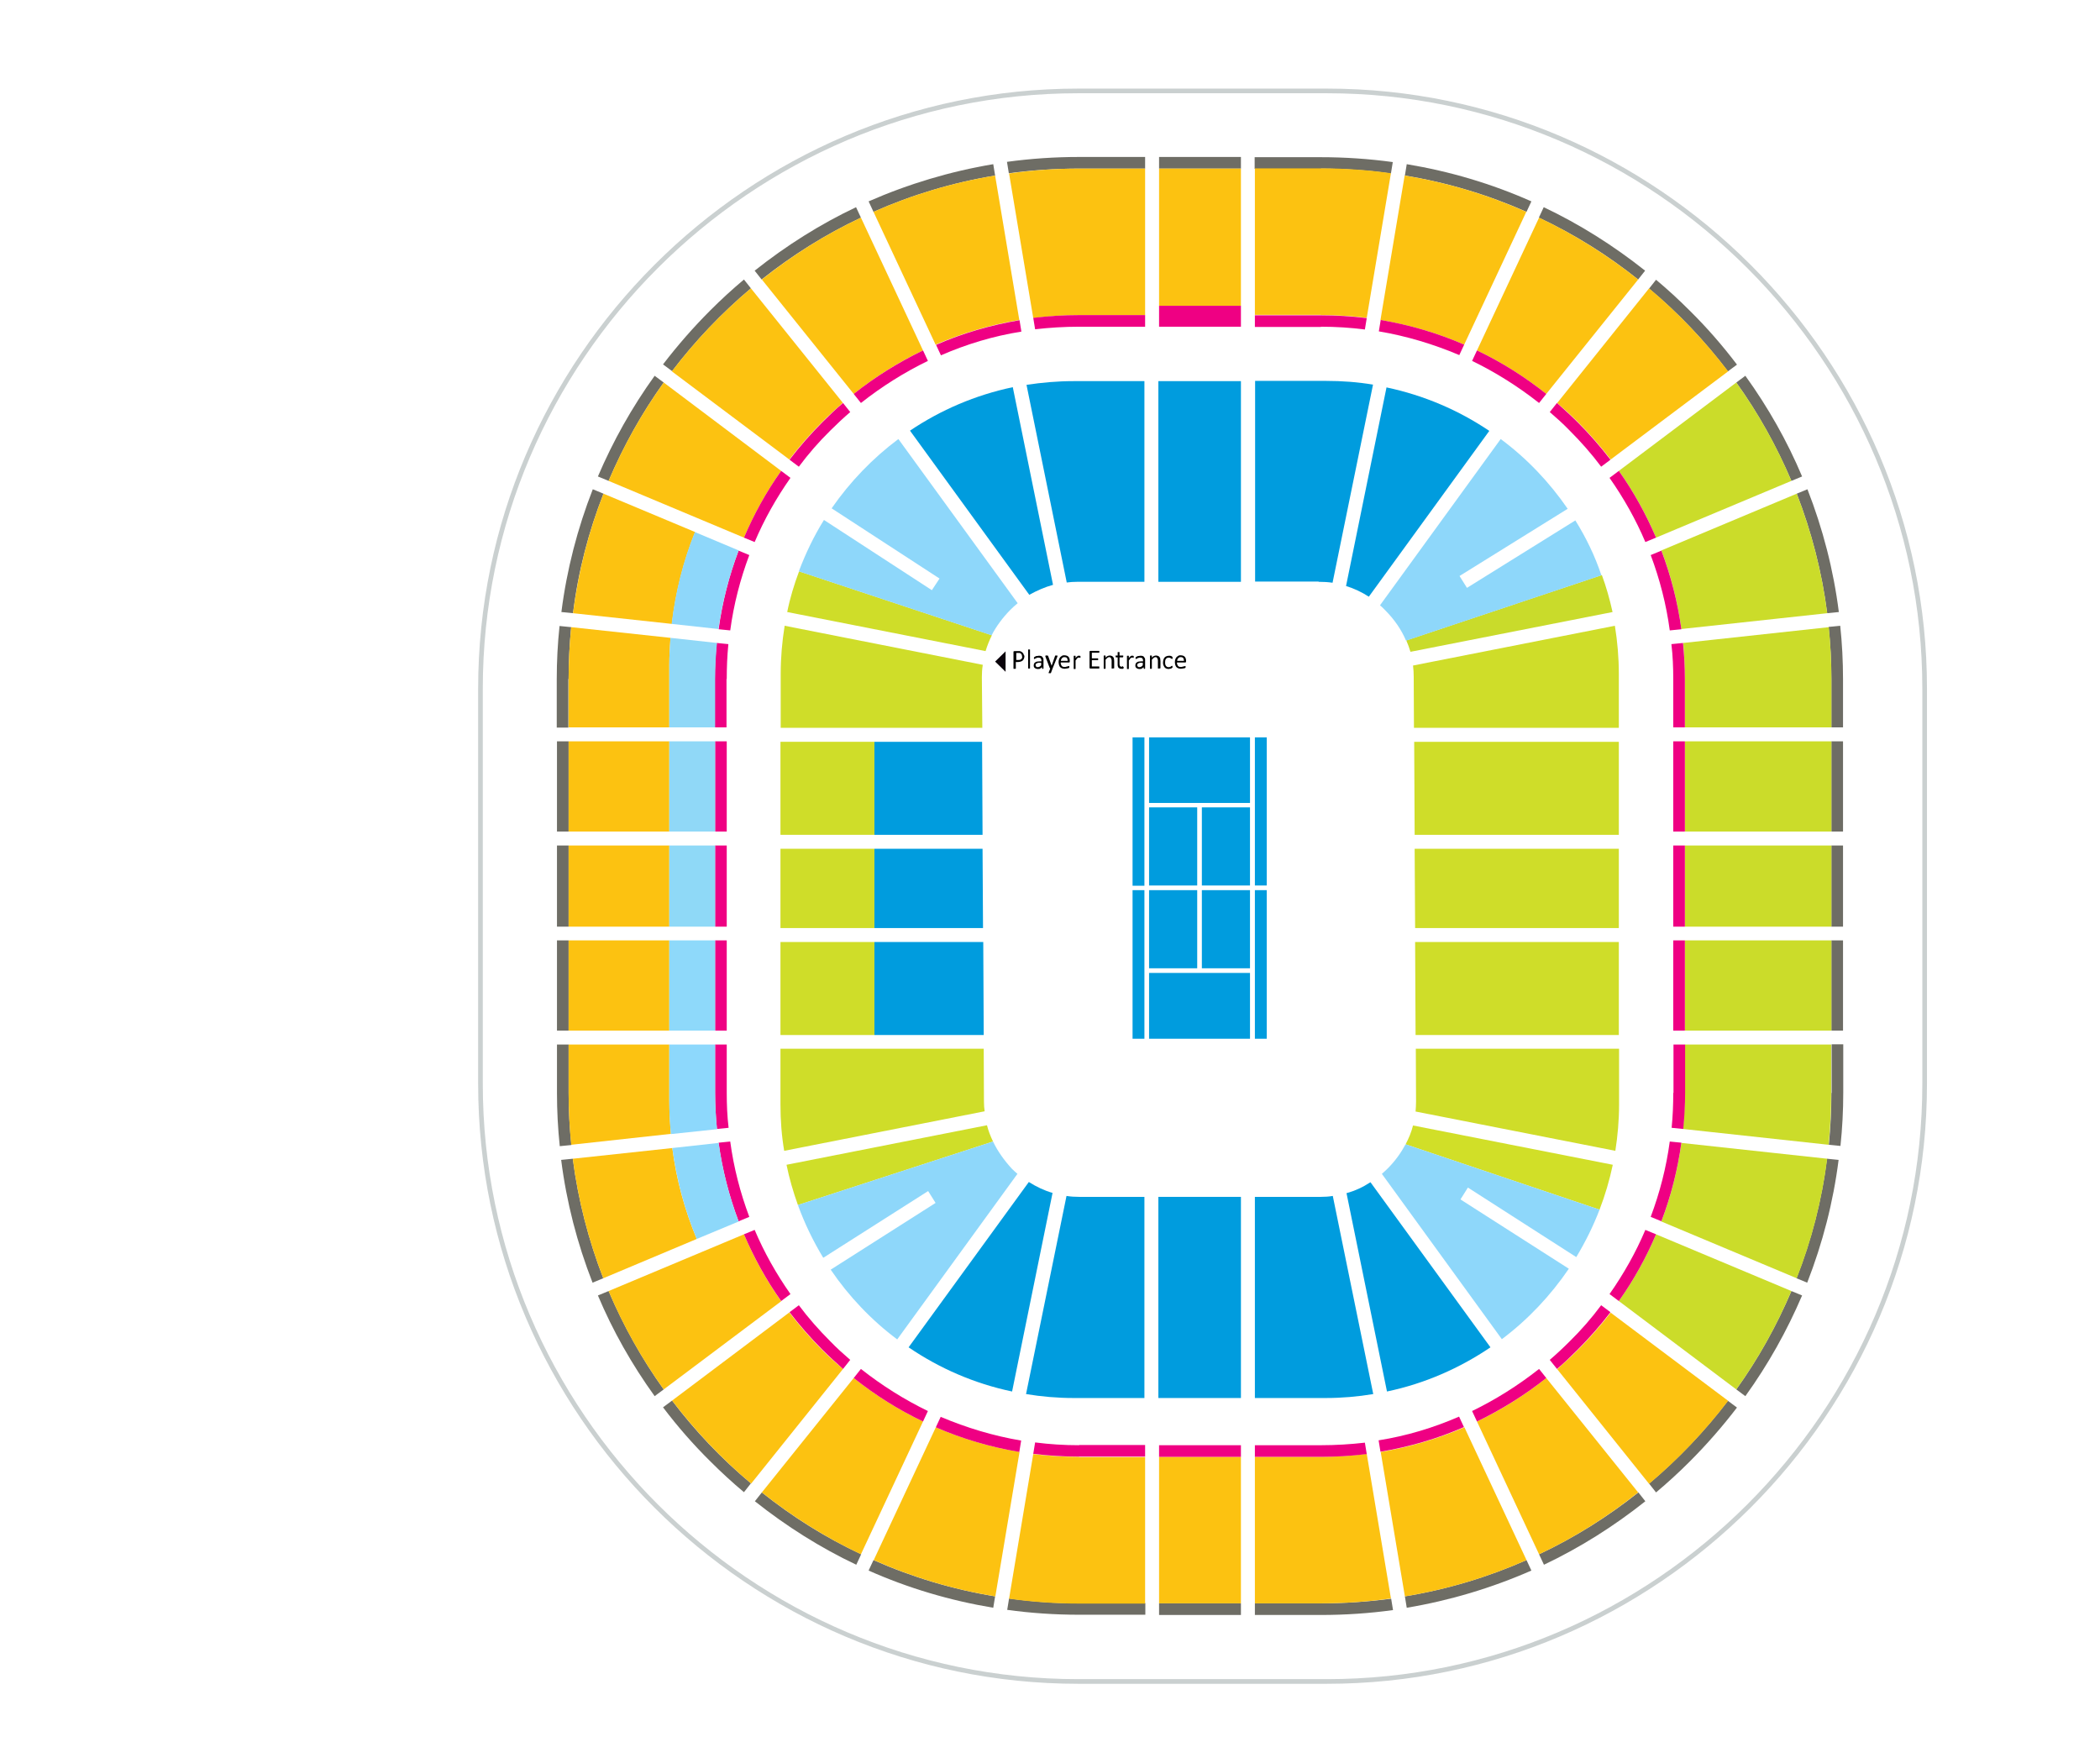 <?xml version="1.0" encoding="utf-8"?>
<!-- Generator: Adobe Illustrator 19.0.0, SVG Export Plug-In . SVG Version: 6.00 Build 0)  -->
<svg version="1.1" xmlns="http://www.w3.org/2000/svg" xmlns:xlink="http://www.w3.org/1999/xlink" x="0px" y="0px" width="903px"
	 height="758px" viewBox="0 0 903 758" style="enable-background:new 0 0 903 758;" xml:space="preserve">
<style type="text/css">
	.st0{display:none;}
	.st1{display:inline;fill:none;stroke:#6E6D65;stroke-width:5;stroke-miterlimit:10;}
	.st2{display:inline;fill:none;stroke:#EF0083;stroke-width:5;stroke-miterlimit:10;}
	.st3{display:inline;fill:none;stroke:#605D5A;stroke-width:5;stroke-miterlimit:10;}
	.st4{display:inline;fill:none;stroke:#CAD0D0;stroke-width:2;stroke-miterlimit:10;}
	.st5{display:inline;}
	.st6{fill:none;stroke:#605D5A;stroke-width:6;stroke-miterlimit:10;}
	.st7{fill:none;stroke:#EF0083;stroke-width:5;stroke-miterlimit:10;}
	.st8{fill:none;stroke:#6E6D65;stroke-width:6;stroke-miterlimit:10;}
	.st9{display:inline;fill:#009CDE;}
	.st10{display:inline;fill:#FFFFFF;}
	.st11{fill:#6E6D65;}
	.st12{fill:#FCC211;}
	.st13{fill:#CBDC2A;}
	.st14{fill:#EF0083;}
	.st15{fill:none;stroke:#CAD0D0;stroke-width:2;stroke-miterlimit:10;}
	.st16{fill:#009CDE;}
	.st17{fill:#CFDD29;}
	.st18{fill:#C9DB2B;}
	.st19{fill:#8ED7FA;}
	.st20{fill:#CFDE29;}
	.st21{fill:#D1DF28;}
	.st22{fill:#90D8F7;}
	.st23{fill:#8ED9FA;}
	.st24{fill:#8DD8FA;}
	.st25{fill:#8DD8FC;}
	.st26{fill:#8FD9F7;}
	.st27{fill:#0A030B;}
</style>
<g id="Layer_2" class="st0">
	<path class="st1" d="M568,692H464c-122.1,0-222-99.9-222-222V292c0-122.1,99.9-222,222-222h104c122.1,0,222,99.9,222,222v178
		C790,592.1,690.1,692,568,692z"/>
	<path class="st2" d="M464,624c-40.9,0-79.5-16.1-108.7-45.3S310,510.9,310,470V292c0-40.9,16.1-79.5,45.3-108.7S423.1,138,464,138
		h104c40.9,0,79.5,16.1,108.7,45.3S722,251.1,722,292v178c0,40.9-16.1,79.5-45.3,108.7C647.5,607.9,608.9,624,568,624H464z"/>
	<path class="st3" d="M464.1,514.7c-10.8,0-20.8-4.2-28.8-12.2c-8-8-12.2-17.9-12.2-28.8l-1-182.6c0-10.8,4.2-20.8,12.2-28.8
		c8-8,17.9-12.2,28.8-12.2H567c10.8,0,20.8,4.2,28.8,12.2c8,8,12.2,17.9,12.2,28.8l1,182.6c0,10.8-4.2,20.8-12.2,28.8
		c-8,8-17.9,12.2-28.8,12.2H464.1z"/>
	<path class="st4" d="M570.6,723.1h-107c-141.3,0-257-115.6-257-257v-170c0-141.4,115.7-257,257-257h107c141.3,0,257,115.6,257,257
		v170C827.6,607.4,711.9,723.1,570.6,723.1z"/>
	<g class="st5">
		<line class="st6" x1="536.6" y1="169.7" x2="536.6" y2="60"/>
		<line class="st6" x1="585.4" y1="169.1" x2="603.6" y2="60"/>
		<line class="st6" x1="623.1" y1="169.1" x2="667" y2="75.5"/>
		<line class="st6" x1="658.5" y1="182.3" x2="722" y2="103.1"/>
		<line class="st6" x1="681.6" y1="209.7" x2="762.8" y2="148.6"/>
		<line class="st6" x1="697" y1="240.8" x2="790" y2="201.8"/>
		<line class="st6" x1="703.1" y1="275.7" x2="807.9" y2="264.3"/>
		<line class="st6" x1="703.1" y1="315.8" x2="807.9" y2="315.8"/>
		<line class="st6" x1="703.1" y1="360.6" x2="807.9" y2="360.6"/>
	</g>
	<g class="st5">
		<line class="st6" x1="495.4" y1="169.7" x2="495.4" y2="60"/>
		<line class="st6" x1="446.6" y1="169.1" x2="428.4" y2="60"/>
		<line class="st6" x1="408.9" y1="169.1" x2="365" y2="75.5"/>
		<line class="st6" x1="373.5" y1="182.3" x2="310" y2="103.1"/>
		<line class="st6" x1="350.4" y1="209.7" x2="269.2" y2="148.6"/>
		<line class="st6" x1="335" y1="240.8" x2="242" y2="201.8"/>
		<line class="st6" x1="328.9" y1="275.7" x2="224.1" y2="264.3"/>
		<line class="st6" x1="328.9" y1="315.8" x2="224.1" y2="315.8"/>
		<line class="st6" x1="328.9" y1="360.6" x2="224.1" y2="360.6"/>
	</g>
	<g class="st5">
		<line class="st6" x1="495.4" y1="592.3" x2="495.4" y2="702"/>
		<line class="st6" x1="446.6" y1="592.9" x2="428.4" y2="702"/>
		<line class="st6" x1="408.9" y1="592.9" x2="365" y2="686.5"/>
		<line class="st6" x1="373.5" y1="579.7" x2="310" y2="658.9"/>
		<line class="st6" x1="350.4" y1="552.3" x2="269.2" y2="613.4"/>
		<line class="st6" x1="335" y1="521.2" x2="242" y2="560.2"/>
		<line class="st6" x1="328.9" y1="486.3" x2="224.1" y2="497.7"/>
		<line class="st6" x1="328.9" y1="446.2" x2="224.1" y2="446.2"/>
		<line class="st6" x1="328.9" y1="401.4" x2="224.1" y2="401.4"/>
	</g>
	<g class="st5">
		<line class="st6" x1="536.6" y1="592.3" x2="536.6" y2="702"/>
		<line class="st6" x1="585.4" y1="592.9" x2="603.6" y2="702"/>
		<line class="st6" x1="623.1" y1="592.9" x2="667" y2="686.5"/>
		<line class="st6" x1="658.5" y1="579.7" x2="722" y2="658.9"/>
		<line class="st6" x1="681.6" y1="552.3" x2="762.8" y2="613.4"/>
		<line class="st6" x1="697" y1="521.2" x2="790" y2="560.2"/>
		<line class="st6" x1="703.1" y1="486.3" x2="807.9" y2="497.7"/>
		<line class="st6" x1="703.1" y1="446.2" x2="807.9" y2="446.2"/>
		<line class="st6" x1="703.1" y1="401.4" x2="807.9" y2="401.4"/>
	</g>
	<g class="st5">
		<path class="st7" d="M570.1,601.2H461.6c-69.6,0-126-56.4-126-126V289.9c0-69.6,56.4-126,126-126h108.5c69.6,0,126,56.4,126,126
			v185.3C696.1,544.8,639.7,601.2,570.1,601.2z"/>
		<g>
			<line class="st8" x1="536.6" y1="152.7" x2="536.6" y2="265.5"/>
			<line class="st8" x1="595.8" y1="153.9" x2="573.2" y2="264.4"/>
			<line class="st8" x1="653.2" y1="172.8" x2="586.9" y2="264"/>
			<line class="st8" x1="709.5" y1="263.1" x2="598.8" y2="284.9"/>
			<line class="st8" x1="598.8" y1="316" x2="706.3" y2="316"/>
			<line class="st8" x1="598.8" y1="362" x2="706.3" y2="362"/>
		</g>
		<g>
			<line class="st8" x1="495.1" y1="152.7" x2="495.1" y2="265.5"/>
			<line class="st8" x1="435.9" y1="153.9" x2="458.5" y2="264.4"/>
			<line class="st8" x1="378.5" y1="172.8" x2="444.8" y2="264"/>
			<line class="st8" x1="322.2" y1="263.1" x2="432.9" y2="284.9"/>
			<line class="st8" x1="432.9" y1="316" x2="325.4" y2="316"/>
			<line class="st8" x1="432.9" y1="362" x2="325.4" y2="362"/>
		</g>
		<g>
			<line class="st8" x1="536.6" y1="611.3" x2="536.6" y2="498.6"/>
			<line class="st8" x1="595.8" y1="610.2" x2="573.2" y2="499.7"/>
			<line class="st8" x1="653.2" y1="591.2" x2="586.9" y2="500"/>
			<line class="st8" x1="709.5" y1="501" x2="598.8" y2="479.2"/>
			<line class="st8" x1="598.8" y1="448.1" x2="706.3" y2="448.1"/>
			<line class="st8" x1="598.8" y1="402.1" x2="706.3" y2="402.1"/>
		</g>
		<g>
			<line class="st8" x1="495.1" y1="611.3" x2="495.1" y2="498.6"/>
			<line class="st8" x1="435.9" y1="610.2" x2="458.5" y2="499.7"/>
			<line class="st8" x1="378.5" y1="591.2" x2="444.8" y2="500"/>
			<line class="st8" x1="322.2" y1="501" x2="432.9" y2="479.2"/>
			<line class="st8" x1="432.9" y1="448.1" x2="325.4" y2="448.1"/>
			<line class="st8" x1="432.9" y1="402.1" x2="325.4" y2="402.1"/>
		</g>
	</g>
	<path class="st4" d="M570.6,723.1h-107c-141.3,0-257-115.6-257-257v-170c0-141.4,115.7-257,257-257h107c141.3,0,257,115.6,257,257
		v170C827.6,607.4,711.9,723.1,570.6,723.1z"/>
	<rect x="487" y="317.1" class="st9" width="57.7" height="129.6"/>
	<rect x="537.6" y="312.2" class="st10" width="2" height="144.2"/>
	<rect x="514.8" y="346.2" class="st10" width="2" height="71.2"/>
	<rect x="480.2" y="380.8" class="st10" width="71.2" height="2"/>
	<rect x="492.1" y="345.2" class="st10" width="47.4" height="2"/>
	<rect x="492.1" y="416.4" class="st10" width="47.4" height="2"/>
	<rect x="492.1" y="312.2" class="st10" width="2" height="144.2"/>
</g>
<g id="Layer_3">
	<path class="st11" d="M285.4,164.5l-3.9-2.9c-9.8,13.6-17.9,28.1-24.4,43.3l4.6,1.9C268.1,191.8,276,177.6,285.4,164.5z"/>
	<path class="st11" d="M259.5,212.3l-4.6-1.9c-6.6,16.9-11.2,34.6-13.5,52.8l5,0.5C248.6,245.8,253.1,228.6,259.5,212.3z"/>
	<path class="st11" d="M427.9,75.5l-0.8-4.9c-18.5,3.1-36.5,8.5-53.6,16l2.1,4.5C392.1,83.8,409.6,78.5,427.9,75.5z"/>
	<path class="st11" d="M370.2,93.6l-2.1-4.5c-15.4,7.3-30,16.5-43.6,27.3l3,3.8C340.6,109.8,354.9,100.8,370.2,93.6z"/>
	<path class="st11" d="M244.5,292c0-7.5,0.4-15,1.1-22.3l-5-0.5c-0.8,7.6-1.2,15.2-1.2,22.9v20.8h5V292z"/>
	<path class="st11" d="M322.9,124l-3-3.8c-5,4.2-9.8,8.6-14.4,13.2c-7.4,7.4-14.2,15.2-20.4,23.3l3.9,2.9
		C298.9,146.6,310.3,134.6,322.9,124z"/>
	<rect x="239.5" y="318.8" class="st11" width="5" height="38.8"/>
	<path class="st11" d="M244.5,470v-20.8h-5V470c0,7.7,0.4,15.3,1.2,22.9l5-0.5C244.9,485,244.5,477.5,244.5,470z"/>
	<path class="st11" d="M246.3,498.3l-5,0.5c2.3,18.2,6.9,35.9,13.5,52.8l4.6-1.9C253.1,533.4,248.6,516.2,246.3,498.3z"/>
	<rect x="239.5" y="363.6" class="st11" width="5" height="34.9"/>
	<rect x="239.5" y="404.4" class="st11" width="5" height="38.8"/>
	<path class="st11" d="M568,72.5c10.2,0,20.3,0.7,30.1,2.1l0.8-4.9c-10.2-1.4-20.5-2.1-31-2.1h-28.4v5H568z"/>
	<rect x="787.5" y="318.8" class="st11" width="5" height="38.8"/>
	<path class="st11" d="M770.3,206.8l4.6-1.9c-6.4-15.2-14.6-29.7-24.4-43.3l-3.9,2.9C756,177.6,763.9,191.8,770.3,206.8z"/>
	<rect x="787.5" y="363.6" class="st11" width="5" height="34.9"/>
	<path class="st11" d="M785.7,263.7l5-0.5c-2.3-18.2-6.9-35.9-13.5-52.8l-4.6,1.9C778.9,228.6,783.4,245.8,785.7,263.7z"/>
	<path class="st11" d="M787.5,470c0,7.5-0.4,15-1.1,22.3l5,0.5c0.8-7.6,1.2-15.2,1.2-22.9v-20.8h-5V470z"/>
	<rect x="787.5" y="404.4" class="st11" width="5" height="38.8"/>
	<rect x="498.4" y="67.5" class="st11" width="35.2" height="5"/>
	<path class="st11" d="M261.7,555.2l-4.6,1.9c6.4,15.2,14.6,29.7,24.4,43.3l3.9-2.9C276,584.4,268.1,570.2,261.7,555.2z"/>
	<path class="st11" d="M743,159.7l3.9-2.9c-6.2-8.2-13-16-20.4-23.3c-4.7-4.7-9.5-9.1-14.4-13.2l-3,3.8
		C721.7,134.6,733.1,146.6,743,159.7z"/>
	<path class="st11" d="M464,72.5h28.4v-5H464c-10.4,0-20.8,0.7-31,2.1l0.8,4.9C443.7,73.2,453.8,72.5,464,72.5z"/>
	<path class="st11" d="M704.4,120.2l3-3.8c-13.6-10.8-28.2-20-43.6-27.3l-2.1,4.5C677.1,100.8,691.4,109.8,704.4,120.2z"/>
	<path class="st11" d="M656.4,91.1l2.1-4.5c-17.1-7.6-35-12.9-53.6-16l-0.8,4.9C622.4,78.5,639.9,83.8,656.4,91.1z"/>
	<path class="st11" d="M787.5,292v20.8h5V292c0-7.7-0.4-15.3-1.2-22.9l-5,0.5C787.1,277,787.5,284.5,787.5,292z"/>
	<path class="st11" d="M327.6,641.8l-3,3.8c13.6,10.8,28.2,20,43.6,27.3l2.1-4.5C354.9,661.2,340.6,652.2,327.6,641.8z"/>
	<path class="st11" d="M568,689.5h-28.4v5H568c10.4,0,20.8-0.7,31-2.1l-0.8-4.9C588.3,688.8,578.2,689.5,568,689.5z"/>
	<path class="st11" d="M772.5,549.7l4.6,1.9c6.6-16.9,11.2-34.6,13.5-52.8l-5-0.5C783.4,516.2,778.9,533.4,772.5,549.7z"/>
	<rect x="498.4" y="689.5" class="st11" width="35.2" height="5"/>
	<path class="st11" d="M464,689.5c-10.2,0-20.3-0.7-30.1-2.1l-0.8,4.9c10.2,1.4,20.5,2.1,31,2.1h28.4v-5H464z"/>
	<path class="st11" d="M661.8,668.4l2.1,4.5c15.4-7.3,30-16.5,43.6-27.3l-3-3.8C691.4,652.2,677.1,661.2,661.8,668.4z"/>
	<path class="st11" d="M746.6,597.5l3.9,2.9c9.8-13.6,17.9-28.1,24.4-43.3l-4.6-1.9C763.9,570.2,756,584.4,746.6,597.5z"/>
	<path class="st11" d="M375.6,670.9l-2.1,4.5c17.1,7.6,35,12.9,53.6,16l0.8-4.9C409.6,683.5,392.1,678.2,375.6,670.9z"/>
	<path class="st11" d="M289,602.3l-3.9,2.9c6.2,8.2,13,16,20.4,23.3c4.7,4.7,9.5,9.1,14.4,13.2l3-3.8
		C310.3,627.4,298.9,615.4,289,602.3z"/>
	<path class="st11" d="M604.1,686.5l0.8,4.9c18.5-3.1,36.5-8.5,53.6-16l-2.1-4.5C639.9,678.2,622.4,683.5,604.1,686.5z"/>
	<path class="st11" d="M709.1,638l3,3.8c5-4.2,9.8-8.6,14.4-13.2c7.4-7.4,14.2-15.2,20.4-23.3l-3.9-2.9
		C733.1,615.4,721.7,627.4,709.1,638z"/>
	<rect x="498.4" y="72.5" class="st12" width="35.2" height="59"/>
	<path class="st12" d="M464,626.5c-6.6,0-13.2-0.4-19.7-1.2l-10.4,62.2c9.9,1.4,19.9,2.1,30.1,2.1h28.4v-63H464z"/>
	<path class="st12" d="M464,135.5h28.4v-63H464c-10.2,0-20.3,0.7-30.1,2.1l10.4,62.2C450.8,135.9,457.4,135.5,464,135.5z"/>
	<rect x="498.4" y="626.5" class="st12" width="35.2" height="63"/>
	<path class="st12" d="M438.3,137.6l-10.4-62.1c-18.3,3-35.8,8.3-52.3,15.6l26.7,57.1C413.9,143.2,425.9,139.7,438.3,137.6z"/>
	<path class="st13" d="M714.4,525.3l58.2,24.4c6.4-16.3,10.8-33.5,13.1-51.4l-62.7-6.8C721.4,503.1,718.5,514.4,714.4,525.3z"/>
	<path class="st13" d="M696.1,559.5l50.5,38c9.4-13.1,17.3-27.2,23.7-42.3l-58.2-24.4C707.8,540.9,702.5,550.5,696.1,559.5z"/>
	<path class="st12" d="M568,626.5h-28.4v63H568c10.2,0,20.3-0.7,30.1-2.1l-10.4-62.2C581.2,626.1,574.6,626.5,568,626.5z"/>
	<path class="st12" d="M335.9,202.5l-50.5-38c-9.4,13.1-17.3,27.2-23.7,42.3l58.2,24.4C324.2,221.1,329.5,211.5,335.9,202.5z"/>
	<path class="st13" d="M787.5,449.2h-63V470c0,5.2-0.3,10.4-0.8,15.5l62.6,6.8c0.7-7.3,1.1-14.8,1.1-22.3V449.2z"/>
	<path class="st12" d="M396.9,150.7l-26.7-57.1c-15.3,7.2-29.5,16.2-42.6,26.6l39.5,49.2C376.4,162,386.4,155.7,396.9,150.7z"/>
	<path class="st12" d="M353.5,181.5c2.9-2.9,5.9-5.6,8.9-8.3L322.9,124c-12.6,10.6-24,22.6-34,35.7l50.5,37.9
		C343.7,192,348.4,186.6,353.5,181.5z"/>
	<path class="st12" d="M593.7,624.4l10.4,62.1c18.3-3,35.8-8.3,52.3-15.6l-26.7-57.1C618.1,618.8,606.1,622.3,593.7,624.4z"/>
	<path class="st12" d="M635.1,611.3l26.7,57.1c15.3-7.2,29.5-16.2,42.6-26.6l-39.5-49.2C655.6,600,645.6,606.3,635.1,611.3z"/>
	<rect x="724.5" y="404.4" class="st13" width="63" height="38.8"/>
	<rect x="724.5" y="318.8" class="st13" width="63" height="38.8"/>
	<path class="st13" d="M724.5,292v20.8h63V292c0-7.5-0.4-15-1.1-22.3l-62.6,6.8C724.2,281.6,724.5,286.8,724.5,292z"/>
	<path class="st12" d="M353.5,580.5c-5.1-5.1-9.8-10.5-14.1-16.1L289,602.3c10,13.1,21.4,25.1,34,35.7l39.5-49.3
		C359.4,586.1,356.4,583.4,353.5,580.5z"/>
	<path class="st12" d="M678.5,580.5c-2.9,2.9-5.9,5.6-8.9,8.3l39.5,49.3c12.6-10.6,24-22.6,34-35.7l-50.5-37.9
		C688.3,570,683.6,575.4,678.5,580.5z"/>
	<path class="st13" d="M723,270.5l62.7-6.8c-2.3-17.9-6.8-35.1-13.1-51.4l-58.2,24.4C718.5,247.6,721.4,258.9,723,270.5z"/>
	<rect x="724.5" y="363.6" class="st13" width="63" height="34.9"/>
	<path class="st12" d="M319.9,530.8l-58.2,24.4c6.3,15,14.3,29.2,23.7,42.3l50.5-37.9C329.5,550.5,324.2,540.9,319.9,530.8z"/>
	<path class="st13" d="M712.1,231.2l58.2-24.4c-6.3-15-14.3-29.2-23.7-42.3l-50.5,38C702.5,211.5,707.8,221.1,712.1,231.2z"/>
	<path class="st12" d="M664.9,169.4l39.5-49.2c-13.1-10.4-27.4-19.4-42.6-26.6l-26.7,57.1C645.6,155.7,655.6,162,664.9,169.4z"/>
	<path class="st12" d="M402.4,613.8l-26.7,57.1c16.5,7.3,34,12.6,52.3,15.6l10.4-62.1C425.9,622.3,413.9,618.8,402.4,613.8z"/>
	<path class="st12" d="M629.6,148.2l26.7-57.1c-16.5-7.3-34-12.6-52.3-15.6l-10.4,62.1C606.1,139.7,618.1,143.2,629.6,148.2z"/>
	<path class="st12" d="M678.5,181.5c5.1,5.1,9.8,10.5,14.1,16.1l50.5-37.9c-10-13.1-21.4-25.1-34-35.7l-39.5,49.3
		C672.6,175.9,675.6,178.6,678.5,181.5z"/>
	<path class="st12" d="M367.1,592.6l-39.5,49.2c13.1,10.4,27.4,19.4,42.6,26.6l26.7-57.1C386.4,606.3,376.4,600,367.1,592.6z"/>
	<path class="st12" d="M568,135.5c6.6,0,13.2,0.4,19.7,1.2l10.4-62.2c-9.9-1.4-19.9-2.1-30.1-2.1h-28.4v63H568z"/>
	<path class="st14" d="M464,140.5h28.4v-5H464c-6.6,0-13.2,0.4-19.7,1.2l0.8,4.9C451.3,140.9,457.6,140.5,464,140.5z"/>
	<path class="st14" d="M439.2,142.6l-0.8-4.9c-12.4,2.1-24.5,5.6-35.9,10.6l2.1,4.5C415.6,148,427.2,144.5,439.2,142.6z"/>
	<path class="st14" d="M399,155.2l-2.1-4.5c-10.5,5.1-20.5,11.3-29.8,18.7l3.1,3.9C379.2,166.2,388.9,160.1,399,155.2z"/>
	<rect x="498.4" y="131.5" class="st14" width="35.2" height="9"/>
	<path class="st14" d="M592.8,619.4l0.8,4.9c12.4-2.1,24.5-5.6,35.9-10.6l-2.1-4.5C616.4,614,604.8,617.5,592.8,619.4z"/>
	<path class="st14" d="M357.1,576.9c-4.9-4.9-9.5-10.1-13.6-15.6l-4,3c4.3,5.6,9,11,14.1,16.1c2.9,2.9,5.9,5.6,8.9,8.3l3.1-3.9
		C362.7,582.3,359.8,579.7,357.1,576.9z"/>
	<path class="st14" d="M692.1,556.5l4,3c6.4-9,11.7-18.6,16-28.7l-4.6-1.9C703.4,538.6,698.2,547.8,692.1,556.5z"/>
	<path class="st14" d="M370.2,588.7l-3.1,3.9c9.3,7.4,19.3,13.7,29.8,18.7l2.1-4.5C388.9,601.9,379.2,595.8,370.2,588.7z"/>
	<path class="st14" d="M709.8,523.3l4.6,1.9c4.1-10.8,7-22.2,8.6-33.8l-5-0.5C716.5,502.1,713.7,512.9,709.8,523.3z"/>
	<path class="st14" d="M674.9,576.9c-2.8,2.8-5.6,5.4-8.5,7.9l3.1,3.9c3.1-2.6,6-5.4,8.9-8.3c5.1-5.1,9.8-10.5,14.1-16.1l-4-3
		C684.4,566.8,679.9,572,674.9,576.9z"/>
	<path class="st14" d="M357.1,185.1c2.8-2.8,5.6-5.4,8.5-7.9l-3.1-3.9c-3.1,2.6-6,5.4-8.9,8.3c-5.1,5.1-9.8,10.5-14.1,16.1l4,3
		C347.6,195.2,352.1,190,357.1,185.1z"/>
	<path class="st14" d="M314,490.9l-5,0.5c1.6,11.6,4.5,22.9,8.6,33.8l4.6-1.9C318.3,512.9,315.5,502.1,314,490.9z"/>
	<path class="st14" d="M568,621.5h-28.4v5H568c6.6,0,13.2-0.4,19.7-1.2l-0.8-4.9C580.7,621.1,574.4,621.5,568,621.5z"/>
	<path class="st14" d="M719.5,470c0,5-0.2,10-0.7,15l5,0.5c0.5-5.1,0.8-10.3,0.8-15.5v-20.8h-5V470z"/>
	<path class="st14" d="M324.5,528.9l-4.6,1.9c4.3,10,9.6,19.7,16,28.7l4-3C333.8,547.8,328.6,538.6,324.5,528.9z"/>
	<path class="st14" d="M404.5,609.3l-2.1,4.5c11.5,5,23.5,8.5,35.9,10.6l0.8-4.9C427.2,617.5,415.6,614,404.5,609.3z"/>
	<path class="st14" d="M464,621.5c-6.4,0-12.7-0.4-18.9-1.2l-0.8,4.9c6.5,0.8,13.1,1.2,19.7,1.2h28.4v-5H464z"/>
	<path class="st14" d="M312.5,470v-20.8h-5V470c0,5.2,0.3,10.4,0.8,15.5l5-0.5C312.7,480,312.5,475,312.5,470z"/>
	<path class="st14" d="M322.2,238.7l-4.6-1.9c-4.1,10.8-7,22.2-8.6,33.8l5,0.5C315.5,259.9,318.3,249.1,322.2,238.7z"/>
	<path class="st14" d="M339.9,205.5l-4-3c-6.4,9-11.7,18.6-16,28.7l4.6,1.9C328.6,223.4,333.8,214.2,339.9,205.5z"/>
	<rect x="498.4" y="621.5" class="st14" width="35.2" height="5"/>
	<path class="st14" d="M633,606.8l2.1,4.5c10.5-5.1,20.5-11.3,29.8-18.7l-3.1-3.9C652.8,595.8,643.1,601.9,633,606.8z"/>
	<rect x="307.5" y="363.6" class="st14" width="5" height="34.9"/>
	<rect x="307.5" y="318.8" class="st14" width="5" height="38.8"/>
	<path class="st14" d="M568,140.5c6.4,0,12.7,0.4,18.9,1.2l0.8-4.9c-6.5-0.8-13.1-1.2-19.7-1.2h-28.4v5H568z"/>
	<path class="st14" d="M312.5,292c0-5,0.2-10,0.7-15l-5-0.5c-0.5,5.1-0.8,10.3-0.8,15.5v20.8h5V292z"/>
	<rect x="307.5" y="404.4" class="st14" width="5" height="38.8"/>
	<path class="st14" d="M718,271.1l5-0.5c-1.6-11.6-4.5-22.9-8.6-33.8l-4.6,1.9C713.7,249.1,716.5,259.9,718,271.1z"/>
	<path class="st14" d="M707.5,233.1l4.6-1.9c-4.3-10-9.6-19.7-16-28.7l-4,3C698.2,214.2,703.4,223.4,707.5,233.1z"/>
	<path class="st14" d="M674.9,185.1c4.9,4.9,9.5,10.1,13.6,15.6l4-3c-4.3-5.6-9-11-14.1-16.1c-2.9-2.9-5.9-5.6-8.9-8.3l-3.1,3.9
		C669.3,179.7,672.2,182.3,674.9,185.1z"/>
	<path class="st14" d="M719.5,292v20.8h5V292c0-5.2-0.3-10.4-0.8-15.5l-5,0.5C719.3,282,719.5,287,719.5,292z"/>
	<rect x="719.5" y="404.4" class="st14" width="5" height="38.8"/>
	<rect x="719.5" y="318.8" class="st14" width="5" height="38.8"/>
	<rect x="719.5" y="363.6" class="st14" width="5" height="34.9"/>
	<path class="st14" d="M627.5,152.7l2.1-4.5c-11.5-5-23.5-8.5-35.9-10.6l-0.8,4.9C604.8,144.5,616.4,148,627.5,152.7z"/>
	<path class="st14" d="M661.8,173.3l3.1-3.9c-9.3-7.4-19.3-13.7-29.8-18.7l-2.1,4.5C643.1,160.1,652.8,166.2,661.8,173.3z"/>
	<path class="st15" d="M570.6,39.1h-107c-141.3,0-257,115.7-257,257v170c0,141.4,115.7,257,257,257h107c141.3,0,257-115.6,257-257
		v-170C827.6,154.8,711.9,39.1,570.6,39.1z"/>
	<rect x="494.1" y="317.1" class="st16" width="43.4" height="28.2"/>
	<rect x="487" y="317.1" class="st16" width="5.1" height="63.8"/>
	<rect x="494.1" y="382.8" class="st16" width="20.7" height="33.6"/>
	<rect x="487" y="382.8" class="st16" width="5.1" height="63.9"/>
	<polygon class="st16" points="539.6,347.2 539.6,380.8 544.7,380.8 544.7,317.1 539.6,317.1 539.6,345.2 	"/>
	<rect x="516.8" y="382.8" class="st16" width="20.7" height="33.6"/>
	<rect x="516.8" y="347.2" class="st16" width="20.7" height="33.6"/>
	<rect x="494.1" y="347.2" class="st16" width="20.7" height="33.6"/>
	<polygon class="st16" points="539.6,416.4 539.6,418.4 539.6,446.7 544.7,446.7 544.7,382.8 539.6,382.8 	"/>
	<rect x="494.1" y="418.4" class="st16" width="43.4" height="28.3"/>
	<polygon class="st17" points="608.5,399.1 696.1,399.1 696.1,365 608.3,365 	"/>
	<path class="st16" d="M588.6,256.6l51.8-71.3c-13.2-8.9-28.1-15.3-44.2-18.7L578.8,252C582.3,253.1,585.5,254.6,588.6,256.6z"/>
	<path class="st17" d="M423.1,473.7l-0.1-22.7h-87.4v24.1c0,6.7,0.5,13.3,1.6,19.8l86.2-17C423.2,476.6,423.1,475.2,423.1,473.7z"/>
	<polygon class="st17" points="608.3,359 696.1,359 696.1,319 608.1,319 	"/>
	<polygon class="st17" points="608.7,445.1 696.1,445.1 696.1,405.1 608.5,405.1 	"/>
	<path class="st17" d="M607.9,291.2L608,313h88.1v-23.1c0-7.1-0.6-14-1.7-20.8l-86.8,17.1C607.8,287.8,607.9,289.5,607.9,291.2z"/>
	<path class="st16" d="M463.1,250.2h29v-86.3h-30.5c-6.9,0-13.6,0.6-20.2,1.6l17.3,85C460.2,250.3,461.6,250.2,463.1,250.2z"/>
	<rect x="498.1" y="163.9" class="st16" width="35.5" height="86.3"/>
	<path class="st16" d="M567,250.2c2,0,4,0.1,6,0.4l17.4-85.2c-6.6-1.1-13.3-1.6-20.2-1.6h-30.5v86.3H567z"/>
	<path class="st17" d="M422.2,291.2c0-1.8,0.1-3.5,0.4-5.3l-85.2-16.8c-1.1,6.8-1.7,13.7-1.7,20.8V313h86.7L422.2,291.2z"/>
	<path class="st16" d="M452.8,251.5l-17.3-85c-16.1,3.4-31,9.8-44.2,18.7l51.3,70.6C445.8,254,449.2,252.5,452.8,251.5z"/>
	<path class="st17" d="M608.9,473.7c0,1.5-0.1,2.9-0.2,4.3l85.9,16.9c1-6.4,1.6-13.1,1.6-19.8v-24.1h-87.4L608.9,473.7z"/>
	<rect x="498.1" y="514.7" class="st16" width="35.5" height="86.5"/>
	<path class="st16" d="M464.1,514.7c-1.9,0-3.7-0.1-5.5-0.4l-17.4,85.2c6.6,1.1,13.5,1.7,20.4,1.7h30.5v-86.5H464.1z"/>
	<path class="st16" d="M567.9,514.7h-28.3v86.5h30.5c7,0,13.8-0.6,20.4-1.7l-17.4-85.2C571.4,514.6,569.7,514.7,567.9,514.7z"/>
	<path class="st16" d="M579,513.1l17.4,85.3c16.2-3.4,31.2-10,44.5-19l-51.6-71C586.1,510.5,582.7,512.1,579,513.1z"/>
	<path class="st16" d="M442.4,508.3l-51.7,71.1c13.2,9,28.3,15.6,44.5,19l17.4-85.4C449.1,512,445.7,510.4,442.4,508.3z"/>
	<path class="st18" d="M604.7,275.4c0.7,1.6,1.3,3.2,1.8,4.9l86.9-17.1c-1.2-5.4-2.7-10.8-4.6-15.9L604.7,275.4z"/>
	<path class="st19" d="M677.4,223.8l-46.6,29l-3.2-5.1l46.5-28.9c-7.9-11.5-17.6-21.7-28.8-30l-51.9,71.5c0.8,0.7,1.6,1.4,2.3,2.2
		c3.9,3.9,6.9,8.3,8.9,13l84-28.1C685.8,239,682,231.2,677.4,223.8z"/>
	<path class="st17" d="M343.6,245.7c-2.1,5.6-3.9,11.5-5.1,17.5l85.3,16.8c0.7-2.3,1.6-4.6,2.7-6.8L343.6,245.7z"/>
	<path class="st19" d="M434.3,262.4c1.1-1.1,2.2-2.1,3.3-3l-51.3-70.6c-11.1,8.3-20.8,18.4-28.7,29.8l46.4,30.2l-3.3,5l-46.4-30.2
		c-4.3,6.9-7.9,14.4-10.8,22.1l82.9,27.5C428.4,269.3,431.1,265.7,434.3,262.4z"/>
	<path class="st20" d="M424.4,483.9l-86.2,17c1.2,5.9,2.9,11.7,4.9,17.3l83.9-27.3C425.9,488.6,425,486.3,424.4,483.9z"/>
	<path class="st19" d="M427,490.9l-83.9,27.3c2.9,8,6.6,15.6,10.9,22.7l45.1-28.7l3.2,5.1l-45.1,28.7c7.8,11.5,17.5,21.7,28.6,30
		l51.7-71.2c-0.8-0.7-1.6-1.4-2.4-2.2C431.8,499,429,495.1,427,490.9z"/>
	<path class="st21" d="M693.5,500.9L607.6,484c-0.7,2.8-1.8,5.5-3.2,8.1l83.4,28.1C690.2,514,692.1,507.5,693.5,500.9z"/>
	<path class="st19" d="M677.8,540.6c3.9-6.5,7.3-13.3,10-20.4l-83.4-28.1c-2,3.7-4.5,7.2-7.7,10.4c-0.8,0.8-1.7,1.6-2.5,2.3
		l51.6,71.1c11.2-8.4,20.9-18.7,28.8-30.3L628,515.8l3.2-5.1L677.8,540.6z"/>
	<g>
		<rect x="335.6" y="365" class="st17" width="40.4" height="34.1"/>
		<polygon class="st16" points="422.5,365 376,365 376,399.1 422.7,399.1 		"/>
		<rect x="335.6" y="319" class="st17" width="40.4" height="40"/>
		<polygon class="st16" points="422.3,319 376,319 376,359 422.5,359 		"/>
		<rect x="335.6" y="405.1" class="st17" width="40.4" height="40"/>
		<polygon class="st16" points="422.8,405.1 376,405.1 376,445.1 423,445.1 		"/>
	</g>
	<g>
		<path class="st12" d="M259.5,212.3c-6.4,16.3-10.8,33.5-13.1,51.4l42.5,4.6c1.6-13.6,4.9-26.8,10-39.5L259.5,212.3z"/>
		<path class="st12" d="M288.3,274.3l-42.7-4.6c-0.7,7.3-1.1,14.8-1.1,22.3v20.8h43.3v-26.7C287.8,282.2,288,278.2,288.3,274.3z"/>
		<rect x="244.5" y="404.4" class="st12" width="43.3" height="38.8"/>
		<path class="st12" d="M246.3,498.3c2.3,17.9,6.8,35.1,13.1,51.4l40.2-16.9c-5.2-12.5-8.8-25.6-10.5-39.1L246.3,498.3z"/>
		<path class="st12" d="M287.8,449.2h-43.3V470c0,7.5,0.4,15,1.1,22.3l42.9-4.7c-0.4-4.7-0.7-9.4-0.7-14.1V449.2z"/>
		<rect x="244.5" y="363.6" class="st12" width="43.3" height="34.9"/>
		<path class="st19" d="M317.6,236.7l-18.8-7.9c-5.1,12.6-8.4,25.9-10,39.5l20.1,2.2C310.6,258.9,313.5,247.6,317.6,236.7z"/>
		<path class="st22" d="M307.5,292c0-5.2,0.3-10.4,0.8-15.5l-20-2.2c-0.3,3.9-0.5,7.9-0.5,11.8v26.7h19.7V292z"/>
		<rect x="287.8" y="404.4" class="st23" width="19.7" height="38.8"/>
		<path class="st24" d="M309,491.5l-19.9,2.2c1.8,13.5,5.3,26.6,10.5,39.1l18-7.5C313.5,514.4,310.6,503.1,309,491.5z"/>
		<path class="st25" d="M307.5,470v-20.8h-19.7v24.4c0,4.7,0.2,9.4,0.7,14.1l19.8-2.1C307.8,480.4,307.5,475.2,307.5,470z"/>
		<rect x="287.8" y="363.6" class="st26" width="19.7" height="34.9"/>
	</g>
	<g>
		<rect x="244.5" y="318.8" class="st12" width="43.3" height="38.8"/>
		<rect x="287.8" y="318.8" class="st22" width="19.7" height="38.8"/>
	</g>
	<g>
		<polygon class="st27" points="432.4,280.1 432.4,288.9 427.9,284.5 		"/>
		<g>
			<path d="M440.5,282.2c0,0.4-0.1,0.7-0.2,1s-0.3,0.6-0.5,0.8s-0.5,0.4-0.9,0.5s-0.7,0.2-1.2,0.2h-0.9v2.7c0,0,0,0.1,0,0.1
				s0,0-0.1,0.1s-0.1,0-0.2,0s-0.1,0-0.2,0s-0.2,0-0.2,0s-0.1,0-0.2,0s-0.1,0-0.1-0.1s0-0.1,0-0.1v-7c0-0.2,0-0.3,0.1-0.3
				s0.2-0.1,0.3-0.1h1.6c0.2,0,0.3,0,0.5,0s0.3,0,0.5,0.1s0.4,0.1,0.6,0.3s0.4,0.3,0.5,0.5s0.3,0.4,0.3,0.6S440.5,281.9,440.5,282.2
				z M439.5,282.3c0-0.3-0.1-0.6-0.2-0.8s-0.3-0.4-0.4-0.5s-0.3-0.2-0.5-0.2s-0.4,0-0.5,0h-0.9v3h0.9c0.3,0,0.6,0,0.8-0.1
				s0.4-0.2,0.5-0.3s0.2-0.3,0.3-0.5S439.5,282.5,439.5,282.3z"/>
			<path d="M442.9,287.4C442.9,287.4,442.9,287.5,442.9,287.4c0,0.1-0.1,0.1-0.1,0.1s-0.1,0-0.1,0s-0.1,0-0.2,0c-0.1,0-0.2,0-0.2,0
				s-0.1,0-0.1,0s-0.1,0-0.1-0.1s0,0,0-0.1v-7.8c0,0,0-0.1,0-0.1s0,0,0.1-0.1s0.1,0,0.1,0s0.1,0,0.2,0c0.1,0,0.2,0,0.2,0
				s0.1,0,0.1,0s0.1,0,0.1,0.1s0,0.1,0,0.1V287.4z"/>
			<path d="M448.7,287.4c0,0,0,0.1,0,0.1s-0.1,0-0.1,0.1s-0.1,0-0.2,0c-0.1,0-0.2,0-0.2,0s-0.1,0-0.1-0.1s0-0.1,0-0.1v-0.5
				c-0.2,0.2-0.5,0.4-0.8,0.6s-0.6,0.2-0.9,0.2c-0.3,0-0.5,0-0.8-0.1s-0.4-0.2-0.6-0.3s-0.3-0.3-0.4-0.5s-0.1-0.4-0.1-0.7
				c0-0.3,0.1-0.6,0.2-0.8s0.3-0.4,0.5-0.5s0.5-0.3,0.8-0.3s0.7-0.1,1.1-0.1h0.7v-0.4c0-0.2,0-0.4-0.1-0.5s-0.1-0.3-0.2-0.4
				s-0.2-0.2-0.4-0.2s-0.3-0.1-0.6-0.1c-0.2,0-0.5,0-0.6,0.1s-0.4,0.1-0.5,0.2s-0.3,0.1-0.4,0.2s-0.2,0.1-0.2,0.1c0,0-0.1,0-0.1,0
				s0,0-0.1-0.1s0-0.1,0-0.1s0-0.1,0-0.2c0-0.1,0-0.2,0-0.2s0-0.1,0.1-0.2s0.1-0.1,0.3-0.2s0.3-0.1,0.4-0.2s0.4-0.1,0.6-0.1
				s0.4-0.1,0.6-0.1c0.4,0,0.7,0,1,0.1s0.5,0.2,0.6,0.4s0.3,0.4,0.4,0.6s0.1,0.5,0.1,0.9V287.4z M447.7,285h-0.8
				c-0.3,0-0.5,0-0.7,0.1s-0.4,0.1-0.5,0.2s-0.2,0.2-0.3,0.3s-0.1,0.3-0.1,0.4c0,0.3,0.1,0.5,0.3,0.7s0.4,0.2,0.7,0.2
				c0.3,0,0.5-0.1,0.7-0.2s0.4-0.3,0.7-0.6V285z"/>
			<path d="M452.6,287.5l-0.7,1.9c0,0.1-0.1,0.1-0.2,0.1s-0.2,0-0.4,0c-0.1,0-0.2,0-0.2,0s-0.1,0-0.1,0s-0.1-0.1-0.1-0.1
				s0-0.1,0-0.1l0.7-1.8c0,0-0.1,0-0.1-0.1s-0.1-0.1-0.1-0.1l-1.9-5c0-0.1,0-0.1,0-0.2s0-0.1,0-0.1s0.1,0,0.2-0.1s0.2,0,0.3,0
				s0.2,0,0.3,0s0.1,0,0.2,0s0.1,0,0.1,0.1s0,0.1,0.1,0.1l1.5,4.2h0l1.5-4.3c0-0.1,0.1-0.1,0.1-0.1s0.1,0,0.1,0s0.2,0,0.3,0
				c0.1,0,0.2,0,0.3,0s0.1,0,0.2,0.1s0,0.1,0,0.1s0,0.1,0,0.2L452.6,287.5z"/>
			<path d="M460,284.5c0,0.2,0,0.3-0.1,0.3s-0.2,0.1-0.3,0.1h-3.5c0,0.3,0,0.6,0.1,0.8c0.1,0.2,0.2,0.4,0.3,0.6
				c0.1,0.2,0.3,0.3,0.5,0.4s0.5,0.1,0.8,0.1c0.3,0,0.5,0,0.7-0.1s0.4-0.1,0.5-0.1c0.1-0.1,0.3-0.1,0.4-0.1s0.2-0.1,0.2-0.1
				c0,0,0.1,0,0.1,0s0,0,0.1,0.1c0,0,0,0.1,0,0.1s0,0.1,0,0.2c0,0.1,0,0.1,0,0.1s0,0.1,0,0.1s0,0.1,0,0.1s0,0-0.1,0.1
				s-0.1,0.1-0.2,0.1s-0.2,0.1-0.4,0.1s-0.4,0.1-0.6,0.1s-0.5,0.1-0.7,0.1c-0.4,0-0.8-0.1-1.1-0.2s-0.6-0.3-0.8-0.5
				s-0.4-0.5-0.5-0.9s-0.2-0.8-0.2-1.3c0-0.5,0.1-0.9,0.2-1.2s0.3-0.7,0.5-0.9s0.5-0.4,0.8-0.6s0.7-0.2,1-0.2c0.4,0,0.8,0.1,1.1,0.2
				s0.5,0.3,0.7,0.5s0.3,0.5,0.4,0.8s0.1,0.6,0.1,1V284.5z M459.1,284.2c0-0.5-0.1-0.9-0.3-1.2c-0.2-0.3-0.6-0.4-1.1-0.4
				c-0.2,0-0.5,0-0.6,0.1c-0.2,0.1-0.3,0.2-0.5,0.4c-0.1,0.1-0.2,0.3-0.3,0.5s-0.1,0.4-0.1,0.6H459.1z"/>
			<path d="M464.6,282.5c0,0.1,0,0.2,0,0.2s0,0.1,0,0.1s0,0.1,0,0.1s0,0-0.1,0s-0.1,0-0.1,0s-0.1,0-0.2-0.1s-0.1,0-0.2,0
				s-0.1,0-0.2,0c-0.1,0-0.2,0-0.3,0.1s-0.2,0.1-0.3,0.2s-0.2,0.2-0.3,0.4s-0.2,0.3-0.4,0.5v3.5c0,0,0,0.1,0,0.1s0,0-0.1,0.1
				s-0.1,0-0.1,0s-0.1,0-0.2,0c-0.1,0-0.2,0-0.2,0s-0.1,0-0.1,0s-0.1,0-0.1-0.1s0,0,0-0.1v-5.3c0,0,0-0.1,0-0.1s0,0,0.1-0.1
				s0.1,0,0.1,0s0.1,0,0.2,0c0.1,0,0.2,0,0.2,0s0.1,0,0.1,0s0.1,0,0.1,0.1s0,0,0,0.1v0.8c0.1-0.2,0.3-0.4,0.4-0.5s0.2-0.2,0.4-0.3
				s0.2-0.1,0.3-0.2s0.2,0,0.3,0c0.1,0,0.1,0,0.2,0s0.1,0,0.2,0s0.1,0,0.2,0.1s0.1,0,0.1,0.1s0,0,0,0.1s0,0,0,0.1s0,0.1,0,0.1
				S464.6,282.4,464.6,282.5z"/>
			<path d="M472.7,287.1c0,0.1,0,0.1,0,0.2s0,0.1,0,0.1s0,0.1-0.1,0.1s-0.1,0-0.1,0h-3.6c-0.1,0-0.2,0-0.3-0.1s-0.1-0.2-0.1-0.3
				v-6.8c0-0.2,0-0.3,0.1-0.3s0.2-0.1,0.3-0.1h3.6c0,0,0.1,0,0.1,0s0,0,0.1,0.1s0,0.1,0,0.1s0,0.1,0,0.2c0,0.1,0,0.1,0,0.2
				s0,0.1,0,0.1s0,0.1-0.1,0.1s-0.1,0-0.1,0h-3v2.4h2.5c0,0,0.1,0,0.1,0s0,0,0.1,0.1s0,0.1,0,0.1s0,0.1,0,0.2c0,0.1,0,0.1,0,0.2
				s0,0.1,0,0.1s0,0.1-0.1,0.1s-0.1,0-0.1,0h-2.5v2.7h3c0,0,0.1,0,0.1,0s0,0,0.1,0.1s0,0.1,0,0.1S472.7,287,472.7,287.1z"/>
			<path d="M478.8,287.4C478.8,287.4,478.8,287.5,478.8,287.4c0,0.1-0.1,0.1-0.1,0.1s-0.1,0-0.1,0s-0.1,0-0.2,0c-0.1,0-0.2,0-0.2,0
				s-0.1,0-0.1,0s-0.1,0-0.1-0.1s0,0,0-0.1v-3.1c0-0.3,0-0.5-0.1-0.7s-0.1-0.3-0.2-0.5s-0.2-0.2-0.3-0.3s-0.3-0.1-0.5-0.1
				c-0.2,0-0.5,0.1-0.7,0.3s-0.5,0.4-0.8,0.8v3.7c0,0,0,0.1,0,0.1s0,0-0.1,0.1s-0.1,0-0.1,0s-0.1,0-0.2,0c-0.1,0-0.2,0-0.2,0
				s-0.1,0-0.1,0s-0.1,0-0.1-0.1s0,0,0-0.1v-5.3c0,0,0-0.1,0-0.1s0,0,0.1-0.1s0.1,0,0.1,0s0.1,0,0.2,0c0.1,0,0.2,0,0.2,0
				s0.1,0,0.1,0s0.1,0,0.1,0.1s0,0,0,0.1v0.7c0.3-0.3,0.6-0.6,0.9-0.7s0.6-0.2,0.9-0.2c0.4,0,0.6,0.1,0.9,0.2s0.4,0.3,0.6,0.5
				s0.3,0.4,0.3,0.7s0.1,0.6,0.1,1V287.4z"/>
			<path d="M483.2,287c0,0.1,0,0.2,0,0.3s0,0.1-0.1,0.1s-0.1,0.1-0.1,0.1s-0.1,0-0.2,0.1s-0.2,0-0.3,0s-0.2,0-0.3,0
				c-0.3,0-0.5,0-0.7-0.1s-0.4-0.2-0.5-0.3s-0.2-0.3-0.3-0.6s-0.1-0.5-0.1-0.8v-3.1h-0.7c-0.1,0-0.1,0-0.1-0.1s-0.1-0.2-0.1-0.3
				c0-0.1,0-0.1,0-0.2s0-0.1,0-0.1s0-0.1,0.1-0.1s0.1,0,0.1,0h0.7v-1.3c0,0,0-0.1,0-0.1s0,0,0.1-0.1s0.1,0,0.1,0s0.1,0,0.2,0
				c0.1,0,0.2,0,0.2,0s0.1,0,0.1,0s0.1,0,0.1,0.1s0,0,0,0.1v1.3h1.4c0,0,0.1,0,0.1,0s0,0,0.1,0.1s0,0.1,0,0.1s0,0.1,0,0.2
				c0,0.1,0,0.2-0.1,0.3s-0.1,0.1-0.1,0.1h-1.4v2.9c0,0.4,0.1,0.6,0.2,0.8s0.3,0.3,0.6,0.3c0.1,0,0.2,0,0.2,0s0.1,0,0.2-0.1
				s0.1,0,0.1-0.1s0.1,0,0.1,0c0,0,0,0,0.1,0s0,0,0,0.1s0,0.1,0,0.1S483.2,286.9,483.2,287z"/>
			<path d="M487.5,282.5c0,0.1,0,0.2,0,0.2s0,0.1,0,0.1s0,0.1,0,0.1s0,0-0.1,0s-0.1,0-0.1,0s-0.1,0-0.2-0.1s-0.1,0-0.2,0
				s-0.1,0-0.2,0c-0.1,0-0.2,0-0.3,0.1s-0.2,0.1-0.3,0.2s-0.2,0.2-0.3,0.4s-0.2,0.3-0.4,0.5v3.5c0,0,0,0.1,0,0.1s0,0-0.1,0.1
				s-0.1,0-0.1,0s-0.1,0-0.2,0c-0.1,0-0.2,0-0.2,0s-0.1,0-0.1,0s-0.1,0-0.1-0.1s0,0,0-0.1v-5.3c0,0,0-0.1,0-0.1s0,0,0.1-0.1
				s0.1,0,0.1,0s0.1,0,0.2,0c0.1,0,0.2,0,0.2,0s0.1,0,0.1,0s0.1,0,0.1,0.1s0,0,0,0.1v0.8c0.1-0.2,0.3-0.4,0.4-0.5s0.2-0.2,0.4-0.3
				s0.2-0.1,0.3-0.2s0.2,0,0.3,0c0.1,0,0.1,0,0.2,0s0.1,0,0.2,0s0.1,0,0.2,0.1s0.1,0,0.1,0.1s0,0,0,0.1s0,0,0,0.1s0,0.1,0,0.1
				S487.5,282.4,487.5,282.5z"/>
			<path d="M492.4,287.4c0,0,0,0.1,0,0.1s-0.1,0-0.1,0.1s-0.1,0-0.2,0c-0.1,0-0.2,0-0.2,0s-0.1,0-0.1-0.1s0-0.1,0-0.1v-0.5
				c-0.2,0.2-0.5,0.4-0.8,0.6s-0.6,0.2-0.9,0.2c-0.3,0-0.5,0-0.8-0.1s-0.4-0.2-0.6-0.3s-0.3-0.3-0.4-0.5s-0.1-0.4-0.1-0.7
				c0-0.3,0.1-0.6,0.2-0.8s0.3-0.4,0.5-0.5s0.5-0.3,0.8-0.3s0.7-0.1,1.1-0.1h0.7v-0.4c0-0.2,0-0.4-0.1-0.5s-0.1-0.3-0.2-0.4
				s-0.2-0.2-0.4-0.2s-0.3-0.1-0.6-0.1c-0.2,0-0.5,0-0.6,0.1s-0.4,0.1-0.5,0.2s-0.3,0.1-0.4,0.2s-0.2,0.1-0.2,0.1c0,0-0.1,0-0.1,0
				s0,0-0.1-0.1s0-0.1,0-0.1s0-0.1,0-0.2c0-0.1,0-0.2,0-0.2s0-0.1,0.1-0.2s0.1-0.1,0.3-0.2s0.3-0.1,0.4-0.2s0.4-0.1,0.6-0.1
				s0.4-0.1,0.6-0.1c0.4,0,0.7,0,1,0.1s0.5,0.2,0.6,0.4s0.3,0.4,0.4,0.6s0.1,0.5,0.1,0.9V287.4z M491.4,285h-0.8
				c-0.3,0-0.5,0-0.7,0.1s-0.4,0.1-0.5,0.2s-0.2,0.2-0.3,0.3s-0.1,0.3-0.1,0.4c0,0.3,0.1,0.5,0.3,0.7s0.4,0.2,0.7,0.2
				c0.3,0,0.5-0.1,0.7-0.2s0.4-0.3,0.7-0.6V285z"/>
			<path d="M498.7,287.4C498.7,287.4,498.7,287.5,498.7,287.4c0,0.1-0.1,0.1-0.1,0.1s-0.1,0-0.1,0s-0.1,0-0.2,0c-0.1,0-0.2,0-0.2,0
				s-0.1,0-0.1,0s-0.1,0-0.1-0.1s0,0,0-0.1v-3.1c0-0.3,0-0.5-0.1-0.7s-0.1-0.3-0.2-0.5s-0.2-0.2-0.3-0.3s-0.3-0.1-0.5-0.1
				c-0.2,0-0.5,0.1-0.7,0.3s-0.5,0.4-0.8,0.8v3.7c0,0,0,0.1,0,0.1s0,0-0.1,0.1s-0.1,0-0.1,0s-0.1,0-0.2,0c-0.1,0-0.2,0-0.2,0
				s-0.1,0-0.1,0s-0.1,0-0.1-0.1s0,0,0-0.1v-5.3c0,0,0-0.1,0-0.1s0,0,0.1-0.1s0.1,0,0.1,0s0.1,0,0.2,0c0.1,0,0.2,0,0.2,0
				s0.1,0,0.1,0s0.1,0,0.1,0.1s0,0,0,0.1v0.7c0.3-0.3,0.6-0.6,0.9-0.7s0.6-0.2,0.9-0.2c0.4,0,0.6,0.1,0.9,0.2s0.4,0.3,0.6,0.5
				s0.3,0.4,0.3,0.7s0.1,0.6,0.1,1V287.4z"/>
			<path d="M504.2,286.6c0,0.1,0,0.1,0,0.2s0,0.1,0,0.1s0,0.1,0,0.1s0,0.1-0.1,0.1s-0.1,0.1-0.2,0.2s-0.2,0.1-0.4,0.2
				s-0.3,0.1-0.5,0.1s-0.3,0.1-0.5,0.1c-0.4,0-0.7-0.1-1-0.2s-0.5-0.3-0.7-0.5s-0.3-0.5-0.5-0.9s-0.2-0.8-0.2-1.2
				c0-0.5,0.1-1,0.2-1.3s0.3-0.7,0.5-0.9s0.5-0.4,0.8-0.5s0.6-0.2,1-0.2c0.2,0,0.3,0,0.5,0s0.3,0.1,0.4,0.1s0.3,0.1,0.4,0.2
				s0.2,0.1,0.2,0.2s0.1,0.1,0.1,0.1s0,0.1,0,0.1s0,0.1,0,0.1s0,0.1,0,0.2c0,0.2,0,0.3-0.1,0.3s-0.1,0.1-0.1,0.1
				c-0.1,0-0.1,0-0.2-0.1s-0.2-0.1-0.3-0.2s-0.3-0.1-0.4-0.2s-0.4-0.1-0.6-0.1c-0.5,0-0.8,0.2-1.1,0.5s-0.4,0.9-0.4,1.6
				c0,0.3,0,0.6,0.1,0.9s0.2,0.5,0.3,0.6s0.3,0.3,0.5,0.4s0.4,0.1,0.6,0.1c0.2,0,0.4,0,0.6-0.1s0.3-0.1,0.4-0.2s0.2-0.2,0.3-0.2
				s0.1-0.1,0.2-0.1c0,0,0.1,0,0.1,0s0,0,0,0.1s0,0.1,0,0.1S504.2,286.5,504.2,286.6z"/>
			<path d="M510,284.5c0,0.2,0,0.3-0.1,0.3s-0.2,0.1-0.3,0.1h-3.5c0,0.3,0,0.6,0.1,0.8c0.1,0.2,0.2,0.4,0.3,0.6
				c0.1,0.2,0.3,0.3,0.5,0.4s0.5,0.1,0.8,0.1c0.3,0,0.5,0,0.7-0.1s0.4-0.1,0.5-0.1c0.1-0.1,0.3-0.1,0.4-0.1s0.2-0.1,0.2-0.1
				c0,0,0.1,0,0.1,0s0,0,0.1,0.1c0,0,0,0.1,0,0.1s0,0.1,0,0.2c0,0.1,0,0.1,0,0.1s0,0.1,0,0.1s0,0.1,0,0.1s0,0-0.1,0.1
				s-0.1,0.1-0.2,0.1s-0.2,0.1-0.4,0.1s-0.4,0.1-0.6,0.1s-0.5,0.1-0.7,0.1c-0.4,0-0.8-0.1-1.1-0.2s-0.6-0.3-0.8-0.5
				s-0.4-0.5-0.5-0.9s-0.2-0.8-0.2-1.3c0-0.5,0.1-0.9,0.2-1.2s0.3-0.7,0.5-0.9s0.5-0.4,0.8-0.6s0.7-0.2,1-0.2c0.4,0,0.8,0.1,1.1,0.2
				s0.5,0.3,0.7,0.5s0.3,0.5,0.4,0.8s0.1,0.6,0.1,1V284.5z M509.1,284.2c0-0.5-0.1-0.9-0.3-1.2c-0.2-0.3-0.6-0.4-1.1-0.4
				c-0.2,0-0.5,0-0.6,0.1c-0.2,0.1-0.3,0.2-0.5,0.4c-0.1,0.1-0.2,0.3-0.3,0.5s-0.1,0.4-0.1,0.6H509.1z"/>
		</g>
	</g>
</g>
</svg>
